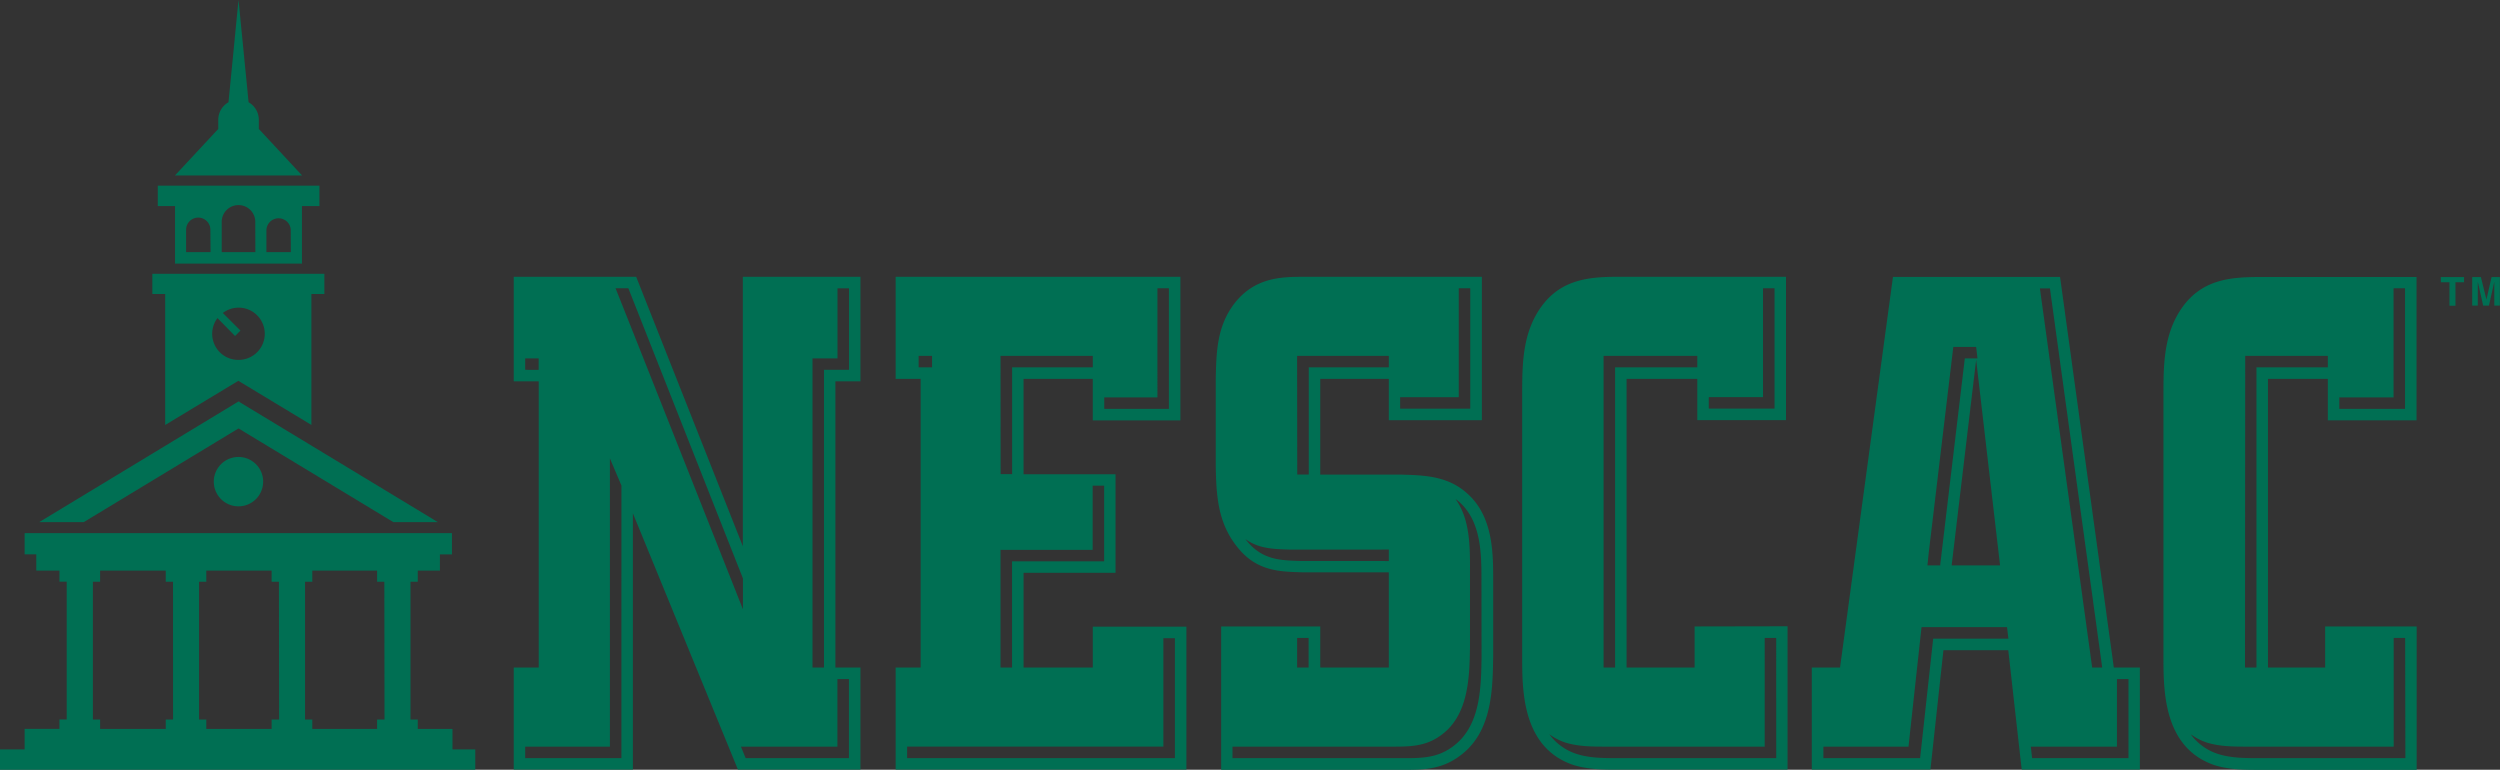 <svg xmlns="http://www.w3.org/2000/svg" viewBox="0 0 558.03 171.82"><rect x="0" y="0" width="558.03" height="171.82" fill="#333333" stroke="none"/><defs><style>.cls-1{fill:#006f53}</style></defs><g id="Layer_2" data-name="Layer 2"><g id="Layer_1-2" data-name="Layer 1"><path class="cls-1" d="M192.06 85.12V61.79h-26.25v60.13L142 61.78h-27.33v23.34h5.58V149h-5.58v22.79h26.6v-57.21l23.45 57.21h27.34V149h-5.59V85.12zm-74.83-2.57V80h3v2.56zm21.48 86.68h-21.48v-2.57h18.91v-64.34l2.57 6.05zM137.4 64.35h2.86c1.05 2.65 21.08 53.4 25.57 64.75v6.9S142 75.85 137.4 64.35zm49.52 102.31v-15.09h2.57v17.66h-23.05c-.13-.33-.5-1.22-1.05-2.57zm-3-84.11V149h-2.56V80h5.58V64.36h2.57v18.19zM243.92 139.88V149h-15.45v-21.14H249v-22h-20.53V84.57h15.45v9.27h19.56V61.78h-63.56v22.79h5.58V149h-5.58v22.79h64.9v-31.91zm2.56-51.17h11.87V64.35h2.56v26.92h-14.43zm-23.15-9.27h20.59V82h-18v23.83h-2.57zm0 43.29h20.56v-14.32h2.57v16.89H225.9V149h-2.57zM205.05 82v-2.56h3V82zm57.2 87.22h-59.77v-2.57h57.2v-24.2h2.57zM327.1 109.8c-4.38-3.72-9.84-3.72-14.58-3.87H294.7V84.57H310v9.22h20.77v-32h-39.96c-4.86 0-10.81.15-15.31 6-3.89 5.11-4 10.85-4.13 16.74v19.5c.12 6.2.36 12.4 4.62 17.83 4.37 5.73 9.71 5.73 14.7 5.89H310V149h-15.3v-9.17h-22.12v32h40.55c4.25 0 8.26 0 12.27-2.79 7.77-5.27 7.77-15.19 7.9-22.63v-16.76c0-6.36 0-14.73-6.2-19.85zm-14.57-21.14h13.08V64.35h2.57v26.87h-15.65zm-23-9.22H310V82h-17.87v23.92h-2.57zm1.21 45.78h-.43c-4.72-.14-8.8-.26-12.33-4.9 2.91 2.13 6.16 2.24 9.79 2.35H310v2.56zm-1.21 17.18h2.57v6.6h-2.57zm41.17 3.92v.46c-.11 7-.25 15.68-6.79 20.12-3.35 2.33-6.8 2.33-10.8 2.33h-38v-2.57h35.41c4 0 7.46 0 10.81-2.33 6.54-4.43 6.68-13.13 6.79-20.11v-17.14c0-5.11 0-11.28-3.24-15.69.18.13.36.24.54.39 5.26 4.35 5.26 11.85 5.26 17.87zM471.83 149l-12-87.18h-37.3L410.72 149h-6.31v22.79h26.48l2.91-26.66h14.47l3 26.66h26.37V149zm-41.31-25.66l5.48-45.9h5.1l.3 2.56h-2.83l-5.47 45.89v.31h-2.87zm15.92 2.87h-10.81l5.47-45.9zm-14.93 16.35l-2.92 26.67H407v-2.57h19c.41-3.82 2.91-26.67 2.91-26.67H448s.11 1 .3 2.57zm26.06-78.18L469.24 149H467s-9.63-69.85-11.67-84.62zm17.53 104.85h-21.51l-.29-2.57h19.23v-15.09h2.57zM519 139.83V149h-12.76V84.57h13.36v9.26h19.8v-32h-34.25c-6.69 0-13.86.15-18.59 7.6-3.65 5.73-3.65 12.4-3.65 18.91v58.54c0 7.6.13 20 11.3 23.88 3.4 1.08 6.8 1.08 10.33 1.08h34.89v-32zm3.16-51.13h12.11V64.35h2.56v26.92h-14.67zm-21-9.26h18.44V82h-15.93v67h-2.56zm35.75 89.79h-32.37c-3.36 0-6.53 0-9.49-.95a12.15 12.15 0 01-6.07-4.4 13.23 13.23 0 003.51 1.84c3 .94 6.13.94 9.49.94h32.32V142.4h2.56zM378.26 139.83V149h-15.19V84.57h15.79v9.21h19.8v-32H362c-6.68 0-13.85.15-18.59 7.6-3.64 5.73-3.64 12.4-3.64 18.91v58.54c0 7.6.12 20 11.3 23.88 3.4 1.08 6.8 1.08 10.32 1.08H399v-32zm3.16-51.18h12.11v-24.3h2.57v26.86h-14.68zm-23.48-9.21h20.92V82h-18.35v67h-2.57zm38.53 89.79h-35.1c-3.35 0-6.52 0-9.48-.95a12.14 12.14 0 01-6.08-4.4 13.09 13.09 0 003.51 1.84c3 .94 6.13.94 9.49.94h35.09V142.4h2.57z"/><path fill="#fff" d="M53.37 89.57l-.04.02.03.02.03-.03-.02-.01z"/><path class="cls-1" d="M101 162.7h-7.75v-2.09h-1.62v-30.76h1.62v-2.48h4.94v-3.62h2.69V119H5.5v4.74h2.6v3.62h5.17v2.48h1.62v30.76h-1.62v2.09H5.5v4.58H0v4.54h106.09v-4.54H101zm-62.37-2.09H37v2.09H22.35v-2.09h-1.62v-30.76h1.62v-2.48H37v2.48h1.62zm23.67 0h-1.67v2.09H46.05v-2.09h-1.62v-30.76h1.62v-2.48h14.58v2.48h1.63zm23.53 0h-1.66v2.09H69.71v-2.09h-1.62v-30.76h1.62v-2.48h14.46v2.48h1.62zM18.7 116.54l34.54-20.91 34.55 20.91h9.93L53.24 89.61 8.76 116.54h9.94zM35.22 41.45V46h3.85v12.84H67.4V46h3.9v-4.55zM47 56.28h-5.46v-5a2.71 2.71 0 015.42 0zm10 0h-7.51v-6.56a3.75 3.75 0 117.49 0zm7.92 0h-5.45v-5a2.72 2.72 0 015.43 0zM67.43 39.17l-9.66-10.39v-2.05a4.52 4.52 0 00-2.28-3.91L53.24 0 51 22.82a4.5 4.5 0 00-2.28 3.91v2.05l-9.67 10.39z"/><path class="cls-1" d="M53.24 102a5.51 5.51 0 105.5 5.5 5.5 5.5 0 00-5.5-5.5zM34 61.11v4.52h2.87v29.23L53.2 85l16.31 9.85V65.63h2.89v-4.52zm19.2 19.22A5.82 5.82 0 0148.54 71l3.93 4 1.2-1.21-3.93-3.93a5.83 5.83 0 113.46 10.47zM544.81 61.84H550V63h-1.91v5.24h-1.34V63h-1.91zM555 66.85l1.15-5H558v6.37h-1.24V63.9v-1.03l-1.2 5.34h-1.29l-1.2-5.34v5.34h-1.24v-6.37h1.93z"/></g></g></svg>